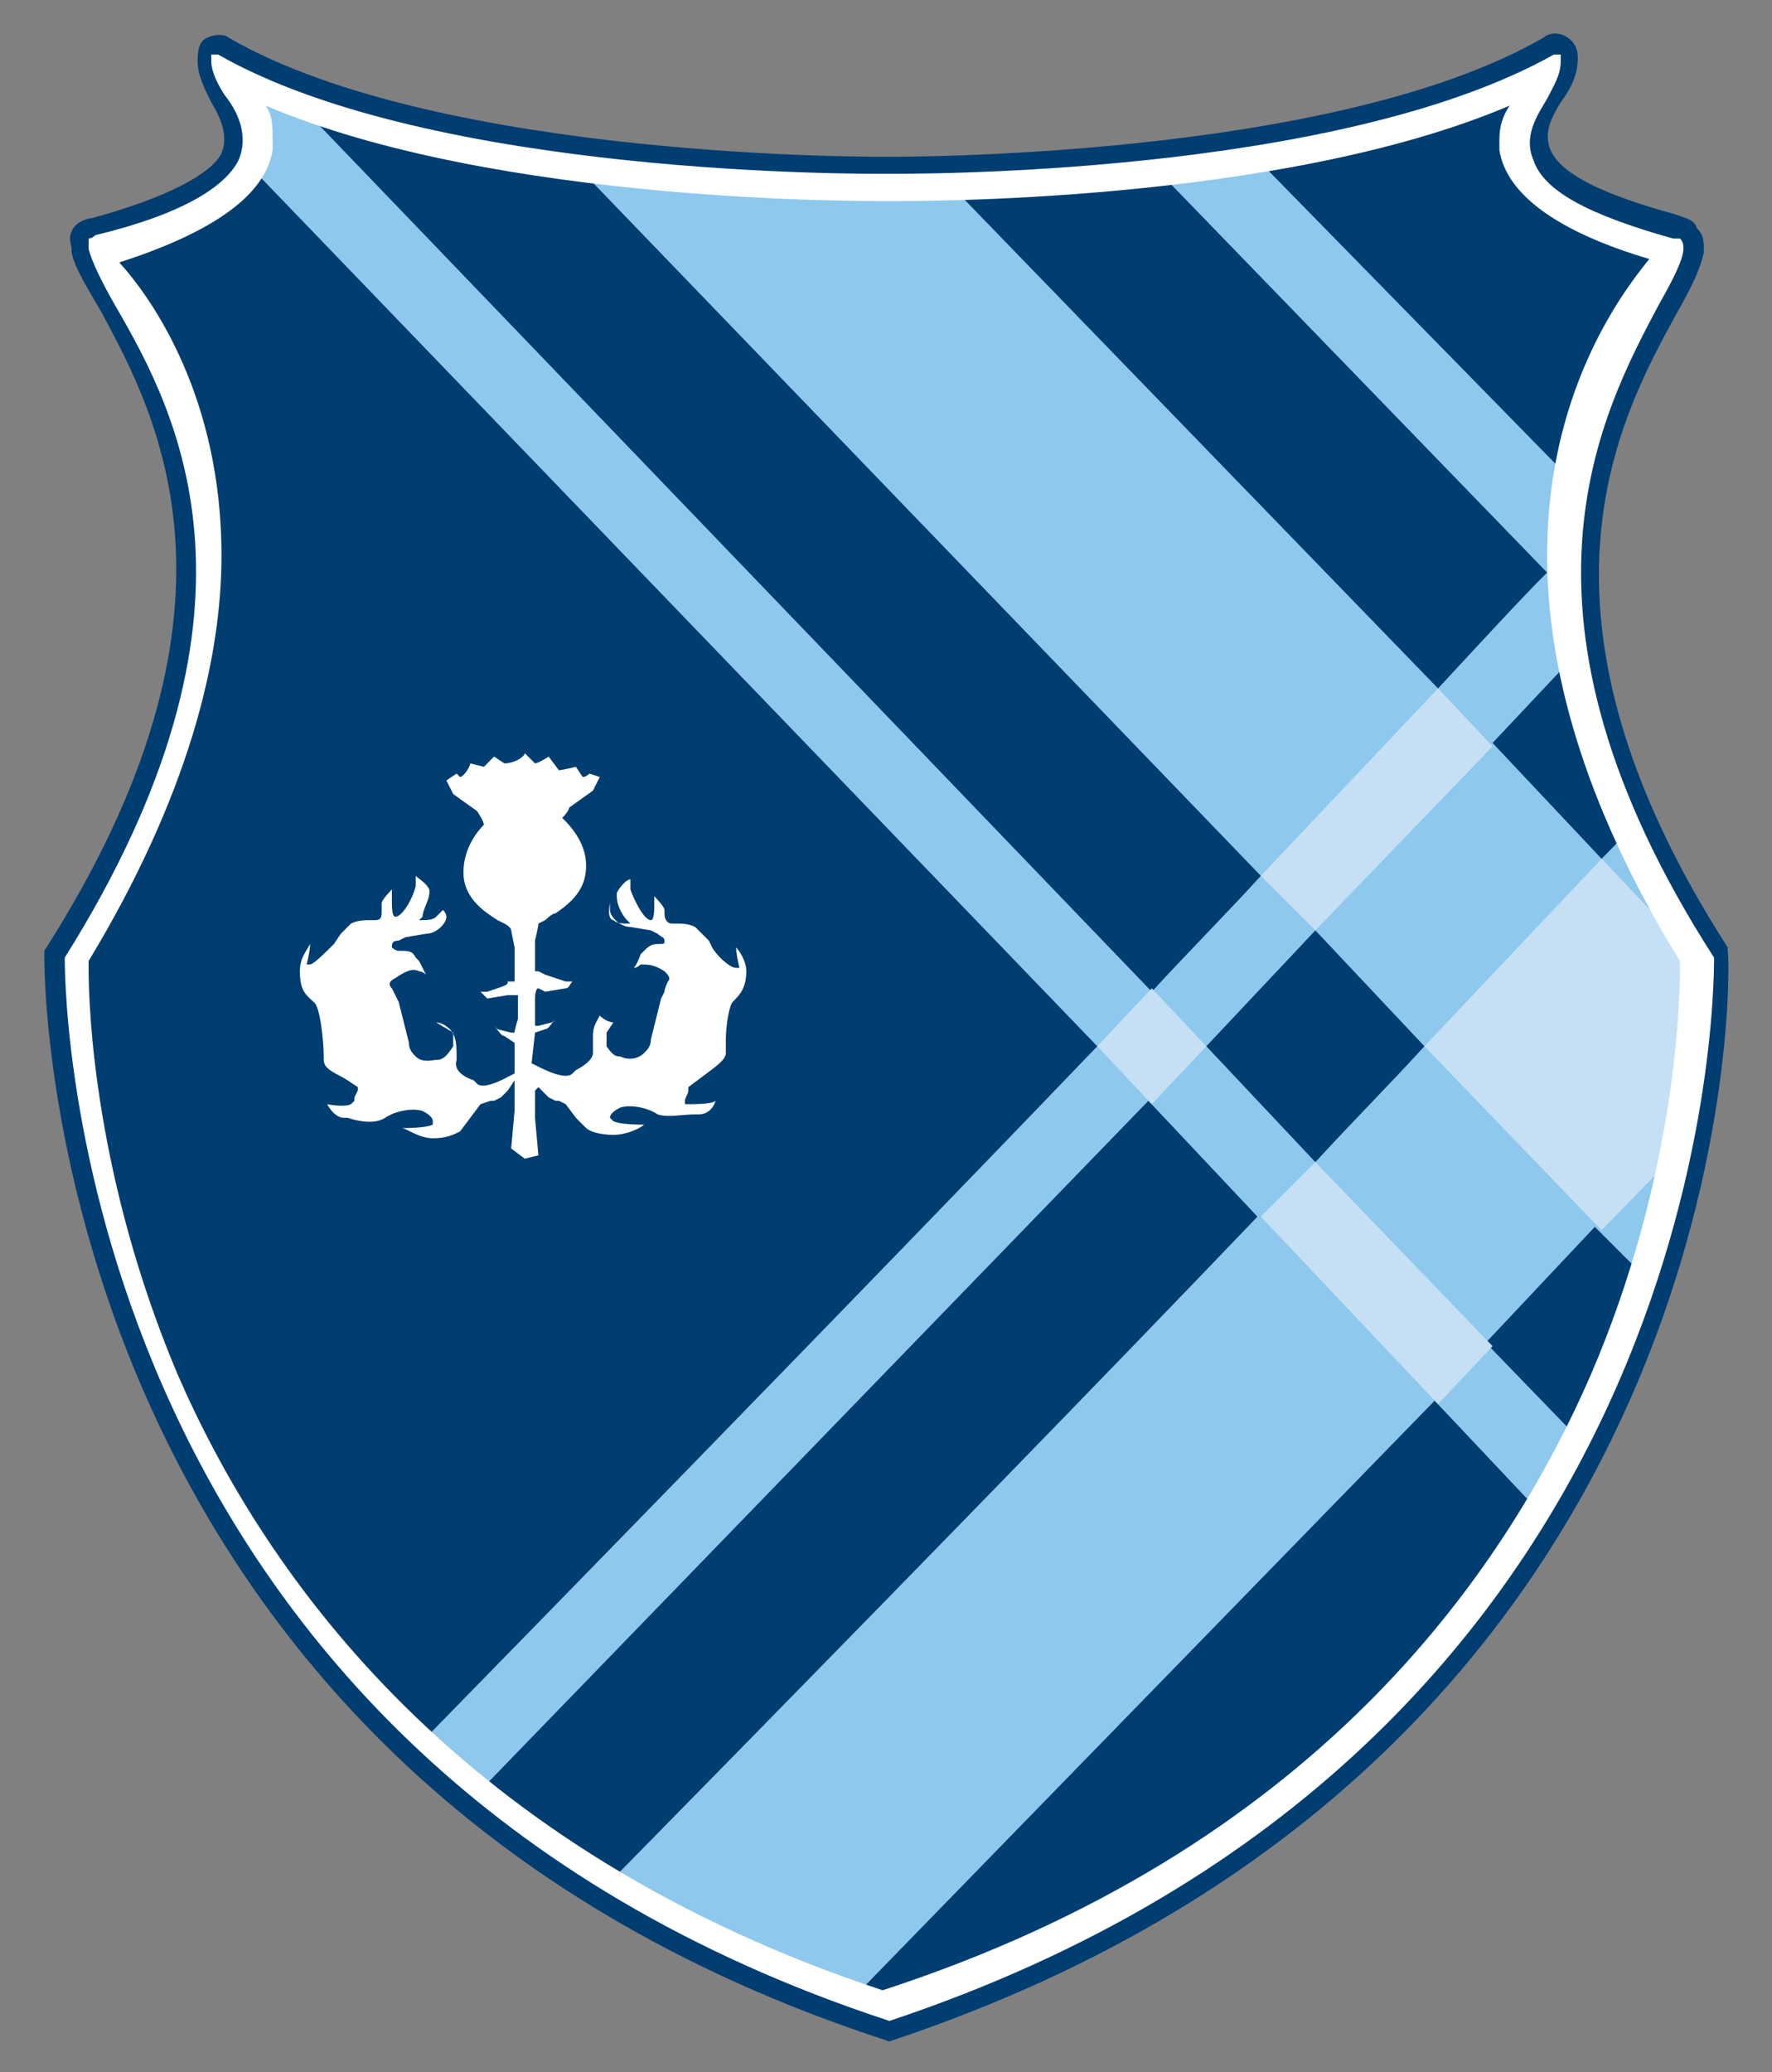 <?xml version="1.0" encoding="utf-8"?>
<!-- Generator: Adobe Illustrator 20.0.0, SVG Export Plug-In . SVG Version: 6.00 Build 0)  -->
<svg version="1.1" id="Layer_1" xmlns="http://www.w3.org/2000/svg" xmlns:xlink="http://www.w3.org/1999/xlink" x="0px" y="0px"
	 viewBox="0 0 52 60.8" style="enable-background:new 0 0 52 60.8;" xml:space="preserve">
<rect x="0" y="0" width="52" height="60.8" fill="#808080" stroke="none"/>
<style type="text/css">
	.st0{fill:#003D71;}
	.st1{clip-path:url(#SVGID_2_);fill:#8EC8ED;}
	.st2{clip-path:url(#SVGID_2_);fill:#C5E0F5;}
	.st3{fill:#FFFFFF;}
</style>
<path class="st0" d="M26,58.8c24.8-8,23.8-30.8,23.8-30.8c-8.5-13.6-0.6-20.7-0.6-20.7C41.2,5.2,45.8,2,45.8,2
	c-6.5,3.7-19.7,3.5-19.7,3.5S12.8,5.7,6.3,2c0,0,4.6,3.2-3.5,5.4c0,0,7.9,7.1-0.6,20.7C2.2,28.1,1.2,50.8,26,58.8z"/>
<g>
	<defs>
		<path id="SVGID_1_" d="M7.9,4.4c0-0.1,0-0.3,0-0.4c0-0.3-0.1-0.8-0.2-1.1c6.8,2.9,17.9,2.8,18.4,2.8c0.5,0,11.5,0.1,18.3-2.8
			c-0.1,0.3-0.3,0.7-0.3,1.1c0,0.1,0,0.2,0,0.4c0.2,1.3,1.8,2.3,4.5,3.1c-0.9,1-3,4-3,8.7c0,3.2,0.9,7.2,3.9,11.9c0,0,0,0.1,0,0.2
			c0,2.6-0.6,22.8-23.5,30.2C3.4,51.1,2.5,31.3,2.5,28.4c0-0.1,0-0.2,0-0.2c2.9-4.8,3.9-8.7,3.9-11.9c0-4.7-2.1-7.6-3-8.7
			C6.1,6.8,7.7,5.7,7.9,4.4z"/>
	</defs>
	<clipPath id="SVGID_2_">
		<use xlink:href="#SVGID_1_"  style="overflow:visible;"/>
	</clipPath>
	<path class="st1" d="M48.8,38l1.8-5.7l0.3-4.4l-2.3-4.4c0,0-0.9,1-1.6,1.7l-3.2-3.4l3.2-3.4l0.4-3L33.1,0.8l-3.2,0l15.5,16
		c-0.8,0.8-1.9,2-3.2,3.4L23.5,0.9l-10.4,0L37,25.7c-1,1.1-2.1,2.2-3.2,3.4L6.7,0.9L3.5,0.9l28.7,29.8c-9.4,9.8-25,25.7-25,25.7
		l1.7,1.5l24.8-25.6l3.2,3.4c-8.7,9.1-24.1,24.7-24.1,24.7l7,3.6l22.3-22.9l3.3,3.5l1.2-2.1l-3-3.1l3.2-3.4L48.8,38 M38.6,34.1
		l-3.2-3.4l3.2-3.4l3.2,3.4C40.8,31.8,39.7,32.9,38.6,34.1z"/>
	<polygon class="st2" points="50.8,29.2 50.4,32.6 47,36.1 41.8,30.7 47,25.2 	"/>
	<polygon class="st2" points="43.8,39.5 42.2,41.2 37,35.7 38.6,34.1 	"/>
	<polygon class="st2" points="35.4,30.7 33.8,32.4 32.2,30.7 33.8,29 	"/>
	<polygon class="st2" points="43.8,21.9 38.6,27.3 37,25.7 42.2,20.2 	"/>
	<polygon class="st2" points="48,16.2 48.2,17.3 47,18.5 45.4,16.8 47,15.2 	"/>
</g>
<path class="st3" d="M45.6,1.3C39.3,5,26.3,4.9,26.1,4.9C26,4.9,13,5,6.7,1.4C6.5,1.3,6.2,1.2,6,1.4C5.9,1.6,6,2,6.2,2.2
	c0,0,0.8,1.1,0.6,2.2C6.6,5,6.5,5.6,3,6.5c-0.1,0-0.6,0.3-0.6,0.4c0,0.1,0,0.5,0.1,0.8c0.3,1,7,8.3-0.9,20.2c0,0.1-0.1,0.1-0.1,0.2
	c0,0.2,0,5.9,2.9,12.6c2.6,6.2,8.5,14.6,21.5,18.8c0.1,0,0.2,0,0.2,0c13-4.2,18.9-12.6,21.5-18.8c2.8-6.7,2.9-12.4,2.8-12.6
	c0-0.1,0-0.1-0.1-0.2c-7.8-11.5-1.2-19.2-1-19.7c0.1-0.1,0.3-1,0.3-1.1c0-0.1-0.4-0.5-0.6-0.5c-3.2-1-3.6-1.4-3.9-2.2
	C45,3.4,46,2.6,46,2.6c0.1-0.3,0.2-0.9,0.1-1.1C46,1.3,45.7,1.2,45.6,1.3z M44.3,3.1C44.1,3.4,44,3.7,44,4.1c0,0.1,0,0.2,0,0.3
	c0.2,1.3,1.7,2.4,4.4,3.2c-0.9,1.1-3,4-3,8.7c0,3.2,1,7.2,3.9,11.9c0,0.1,0,0.1,0,0.2c0,1.3-0.2,6.3-2.6,11.9
	c-2.6,6-8.2,14-20.8,18.1C13.5,54.3,7.8,46.3,5.2,40.3c-2.4-5.7-2.6-10.6-2.6-11.9c0-0.1,0-0.2,0-0.2c2.9-4.8,3.9-8.8,3.9-11.9
	c0-4.6-2-7.5-3-8.6C6.3,6.8,7.8,5.7,8,4.4c0-0.1,0-0.2,0-0.3C8,3.7,8,3.4,7.8,3.1C14.6,6,25.6,5.9,26.1,5.9
	C26.6,5.9,37.5,6,44.3,3.1z"/>
<path class="st0" d="M26.1,59.9C26,59.9,26,59.8,26.1,59.9C1,51.8,1.3,28.2,1.3,28c0,0,0-0.1,0-0.1C7.7,17.9,4.6,12.2,3,9.2
	C2.6,8.5,2.2,7.9,2.1,7.4l0-0.1c0-0.1-0.1-0.3,0-0.5c0.1-0.3,0.5-0.4,0.6-0.4c2.2-0.6,3.5-1.3,3.8-1.9c0.2-0.5,0-1-0.3-1.5
	C6,2.6,5.8,2.2,5.8,1.8c0-0.2,0-0.6,0.3-0.7C6.3,1,6.6,1,6.7,1.1c6.2,3.6,19.2,3.5,19.3,3.5c0.1,0,13.1,0.1,19.3-3.5
	c0.1-0.1,0.4-0.2,0.7,0c0.3,0.2,0.3,0.5,0.3,0.6c0,0.5-0.2,0.9-0.5,1.3c-0.3,0.5-0.5,0.9-0.3,1.4c0.3,0.7,1.5,1.3,3.7,1.9
	c0.2,0.1,0.5,0.1,0.6,0.4C50,6.9,50,7.1,50,7.4c-0.1,0.5-0.4,1.1-0.8,1.8c-1.7,3.1-4.8,8.8,1.5,18.6c0,0,0,0.1,0,0.1
	C50.8,28.2,51.4,51.5,26.1,59.9C26.1,59.8,26.1,59.9,26.1,59.9z M1.9,28.1c0,1.5,0.4,23.4,24.2,31.2c24-8,24.2-29.8,24.2-31.2
	C43.8,18,47,12.1,48.7,8.9c0.4-0.7,0.7-1.3,0.7-1.6c0-0.1,0-0.2-0.1-0.3c0,0-0.1,0-0.2,0c-2.5-0.7-3.8-1.4-4.1-2.3
	c-0.3-0.7,0.1-1.3,0.4-1.8c0.2-0.4,0.4-0.7,0.4-1.1c0-0.1,0-0.1,0-0.2c-0.1,0-0.1,0-0.2,0c-6.4,3.6-19,3.5-19.6,3.5
	c-0.5,0-13.3,0.1-19.6-3.5c0,0-0.1,0-0.2,0c0,0,0,0.1,0,0.2c0,0.3,0.2,0.7,0.4,1C7,3.3,7.3,4,7,4.7C6.6,5.5,5.3,6.3,2.8,6.9
	C2.8,6.9,2.7,7,2.6,7c0,0,0,0.1,0,0.2l0,0.1c0.1,0.4,0.4,1,0.8,1.7C5.2,12.1,8.3,17.9,1.9,28.1z"/>
<path class="st3" d="M15.4,22.1c0,0,0.3,0.3,0.3,0.3c0.1,0,0.4-0.2,0.4-0.2c0,0,0,0,0,0c0,0,0.3,0.4,0.3,0.4c0.1,0,0.5-0.1,0.5-0.1
	c0,0,0,0,0,0c0,0,0.2,0.3,0.2,0.3c0.1,0,0.2-0.1,0.2-0.1c0,0,0.3,0.1,0.3,0.1c0,0-0.2,0.4-0.2,0.4c0,0-0.7,0.5-0.7,0.5
	c0,0.1-0.2,0.3-0.2,0.3c0.2,0.2,0.7,0.7,0.7,1.4c0,0.6-0.3,1-0.9,1.4c-0.1,0-0.3,0.2-0.3,0.2l-0.2,0.1c0,0.1-0.1,0.5-0.1,0.5l0,0.4
	l0,0.5l0.1,0l0.2,0.1c0,0,0.6,0.2,0.6,0.2s0.1,0,0.2,0c-0.1,0.1-0.1,0.2-0.2,0.2L16,29.1L15.8,29c-0.1,0-0.1,0.3-0.1,0.3
	c0,0,0,0.2,0,0.2c0,0,0,0.2,0,0.2l0,0.4l0.1,0l0.4-0.1c0,0,0,0,0.1-0.1c-0.1,0.1-0.2,0.3-0.3,0.3c0,0-0.3,0.1-0.3,0.1
	c0,0-0.1,0.9-0.1,0.9c0,0,0.2,0.1,0.2,0.1c0.2,0.1,0.8,0.4,1,0.2l0.1-0.1c0.2-0.1,0.5-0.3,0.5-0.5c0,0,0,0,0-0.1c0-0.1,0-0.3,0-0.4
	c0-0.3,0.1-0.4,0.2-0.6C17.8,30,18,30,18,30c0,0,0,0,0,0c0,0,0,0,0,0c0,0-0.2,0.3-0.2,0.3l0,0.4c0.2,0.3,0.3,0.3,0.4,0.3
	c0.2,0.1,0.5,0.1,0.7-0.1c0.1-0.1,0.2-0.2,0.2-0.4l0.3-1.2c0,0,0.1-0.2,0.1-0.2c0-0.1,0.1-0.3,0.1-0.3c0.1-0.1,0-0.2-0.1-0.3
	c-0.3-0.2-0.5-0.2-0.7-0.2c0,0-0.1,0.1-0.2,0.1c0.1-0.1,0.2-0.4,0.2-0.4c0,0,0.1-0.1,0.1-0.1c0.1-0.1,0.2-0.2,0.4-0.2
	c0.2,0,0.2,0,0.2-0.1c0,0,0,0,0,0c0-0.1-0.1-0.1-0.2-0.2l-0.2-0.1c0,0-0.6-0.1-0.6-0.1c-0.3,0-0.6-0.3-0.6-0.5c0,0,0-0.1,0-0.2
	C17.8,27,18,27,18,27c0.1,0.1,0.3,0.1,0.4,0.1l0.1,0L18.4,27c-0.1-0.1-0.3-0.4-0.3-0.7l0-0.1c0.1-0.2,0.3-0.4,0.4-0.4
	c0,0.1,0,0.3,0,0.3c0.1,0.3,0.4,0.9,0.6,0.9c0.1,0,0.1-0.3,0.1-0.5c0-0.1,0-0.2,0-0.2c0,0,0,0,0,0c0,0,0,0,0,0c0,0,0.3,0.3,0.3,0.4
	c0,0,0,0.1,0,0.1c0,0.2,0.1,0.3,0.2,0.3l0.1,0c0.2,0,0.4,0,0.6,0.1c0,0,0.4,0.4,0.4,0.4c0,0,0.1,0.2,0.1,0.2
	c0.1,0.2,0.5,0.6,0.7,0.6l0.1,0c0,0-0.1-0.4-0.1-0.6c0.1,0.1,0.3,0.4,0.3,0.7c0,0,0,0,0,0c0,0.5-0.2,0.7-0.4,0.9
	c-0.1,0.1-0.2,0.7-0.2,1.1c0,0.2,0,0.3,0,0.4c0,0,0,0,0,0c0,0.2-0.3,0.4-0.7,0.7c0,0-0.4,0.3-0.4,0.3c0,0,0,0.1,0,0.1
	c0,0.1-0.1,0.2-0.1,0.3c0,0,0,0,0,0.1l0,0l0.1,0c0.2,0,0.7,0,0.8-0.1c0,0,0,0,0,0s0,0,0,0c0,0,0,0,0,0c0,0-0.1,0.4-0.5,0.4l-0.1,0
	c-0.4,0-0.8,0.1-1.1,0c-0.3-0.2-0.8-0.3-1.1-0.2c-0.2,0.1-0.3,0.2-0.3,0.3v0l0.1,0.1c0.2,0.1,0.8,0.1,0.8,0.1c0,0,0,0,0.1,0
	c0,0,0,0,0,0c-0.1,0.1-0.5,0.3-0.9,0.3c-0.4,0-0.7-0.1-0.8-0.2c0,0-0.3-0.3-0.3-0.3c0,0-0.3-0.4-0.3-0.4c0,0-0.2-0.1-0.2-0.1
	c-0.1,0-0.1,0-0.1,0l-0.2-0.1l-0.3-0.3l-0.1,0.1l0,0.5l0,0.3c0,0,0.1,1.1,0.1,1.1c0,0-0.4,0.1-0.4,0.1S15,33.7,15,33.7
	c0,0,0.1-1.1,0.1-1.1c0,0,0-0.3,0-0.3l0-0.6L14.9,32l-0.2,0.2l-0.2,0.1c-0.1,0-0.1,0-0.1,0l-0.3,0.1l0,0c0,0-0.3,0.4-0.3,0.4
	c0,0-0.3,0.4-0.3,0.4c-0.2,0.1-0.4,0.2-0.8,0.2c-0.4,0-0.8-0.3-0.9-0.3c0,0,0,0,0,0c0,0,0.1,0,0.1,0c0,0,0.6,0,0.8-0.1l0,0l0-0.1
	c0-0.1-0.1-0.2-0.3-0.3c-0.3-0.1-0.8,0-1.1,0.2c-0.3,0.2-0.8,0.1-1.1,0c0,0-0.1,0-0.1,0c-0.3,0-0.5-0.4-0.5-0.4c0,0,0,0,0,0
	c0,0,0,0,0,0c0,0,0.5,0.1,0.7,0l0,0l0.1-0.1l0-0.1L10.5,32l0-0.1c0,0-0.3-0.2-0.3-0.2c-0.3-0.2-0.7-0.3-0.7-0.6c0,0,0-0.1,0-0.1
	c0-0.4-0.1-1.5-0.3-1.6c-0.2-0.2-0.4-0.3-0.4-0.9c0,0,0,0,0,0c0-0.4,0.2-0.6,0.3-0.8c0,0.2-0.1,0.6-0.1,0.6l0.1,0
	c0.1,0,0.5-0.4,0.7-0.6l0.2-0.3c0,0,0.3-0.3,0.3-0.3c0.2-0.1,0.4-0.1,0.6-0.1l0.1,0c0.2,0,0.2-0.1,0.2-0.3l0-0.2
	c0-0.1,0.3-0.4,0.3-0.4c0,0,0,0,0,0c0,0,0,0,0,0c0,0.1,0,0.2,0,0.3c0,0.2,0,0.5,0.1,0.5c0.2,0,0.5-0.5,0.6-0.9c0,0,0-0.2,0-0.3
	c0.1,0.1,0.3,0.2,0.4,0.4l0,0.1c0,0.2-0.2,0.5-0.2,0.7c0,0-0.1,0.1-0.1,0.1l0.1,0c0.1,0,0.3,0,0.4-0.1c0,0,0.1-0.1,0.2-0.2
	c0,0,0.1,0.1,0.1,0.2c0,0,0,0,0,0c0,0.2-0.3,0.5-0.6,0.5l-0.6,0.1c0,0-0.2,0.1-0.2,0.1c-0.2,0-0.2,0.1-0.2,0.2c0,0,0,0,0,0
	c0,0,0.1,0.1,0.2,0.1c0.3,0,0.4,0,0.5,0.2l0.1,0.1c0,0,0.1,0.2,0.2,0.4c-0.1-0.1-0.2-0.1-0.2-0.1c-0.2-0.1-0.4,0-0.7,0.2
	c-0.2,0.1-0.2,0.2-0.1,0.3c0,0,0.1,0.2,0.1,0.2c0,0,0.1,0.2,0.1,0.2l0.3,1.2c0,0.2,0.1,0.3,0.2,0.4c0.2,0.2,0.5,0.1,0.6,0.1
	c0.2,0,0.3-0.1,0.5-0.4l0-0.4L12.8,30c0,0,0,0,0,0c0,0,0,0,0,0c0,0,0,0,0,0c0,0,0.2,0,0.4,0.2c0.2,0.2,0.2,0.5,0.2,0.9
	c-0.1,0.3,0.2,0.5,0.5,0.6c0,0,0.1,0.1,0.1,0.1c0.2,0.2,0.9-0.2,0.9-0.2c0,0,0.2-0.1,0.2-0.1c0,0,0-0.1,0-0.2c0-0.3,0-0.7,0-0.7
	c0,0-0.3-0.2-0.3-0.2c-0.1,0-0.2-0.2-0.3-0.3c0,0,0.1,0.1,0.1,0.1l0.4,0.1c0.1,0,0.1,0,0.1,0c0-0.1,0.1-0.4,0.1-0.4l0-0.2v-0.2
	c0,0,0-0.3,0-0.3c-0.1,0-0.3,0-0.3,0c0,0-0.6,0.1-0.6,0.1c0,0-0.1-0.1-0.2-0.2c0.1,0,0.1,0,0.2,0c0.6-0.2,0.6-0.2,0.6-0.3
	c0,0,0,0,0,0c0,0,0.2,0,0.2,0l0,0l0-0.1l0-0.5l0-0.4l0,0L15,27.3c0-0.1-0.2-0.2-0.2-0.2l-0.2-0.1c-0.3-0.2-1-0.6-1-1.4
	c0-0.7,0.4-1.2,0.6-1.4c0-0.1-0.2-0.4-0.2-0.4c0,0-0.7-0.5-0.7-0.5l0,0c0,0-0.2-0.4-0.2-0.4l0,0c0,0,0.3-0.2,0.3-0.2
	c0,0,0.1,0.1,0.1,0.1c0.1,0,0.3-0.3,0.3-0.4c0,0,0.4,0.1,0.4,0.1c0,0,0.3-0.3,0.3-0.3c0,0,0.3,0.2,0.3,0.2
	C15.1,22.4,15.4,22.2,15.4,22.1z"/>
</svg>
